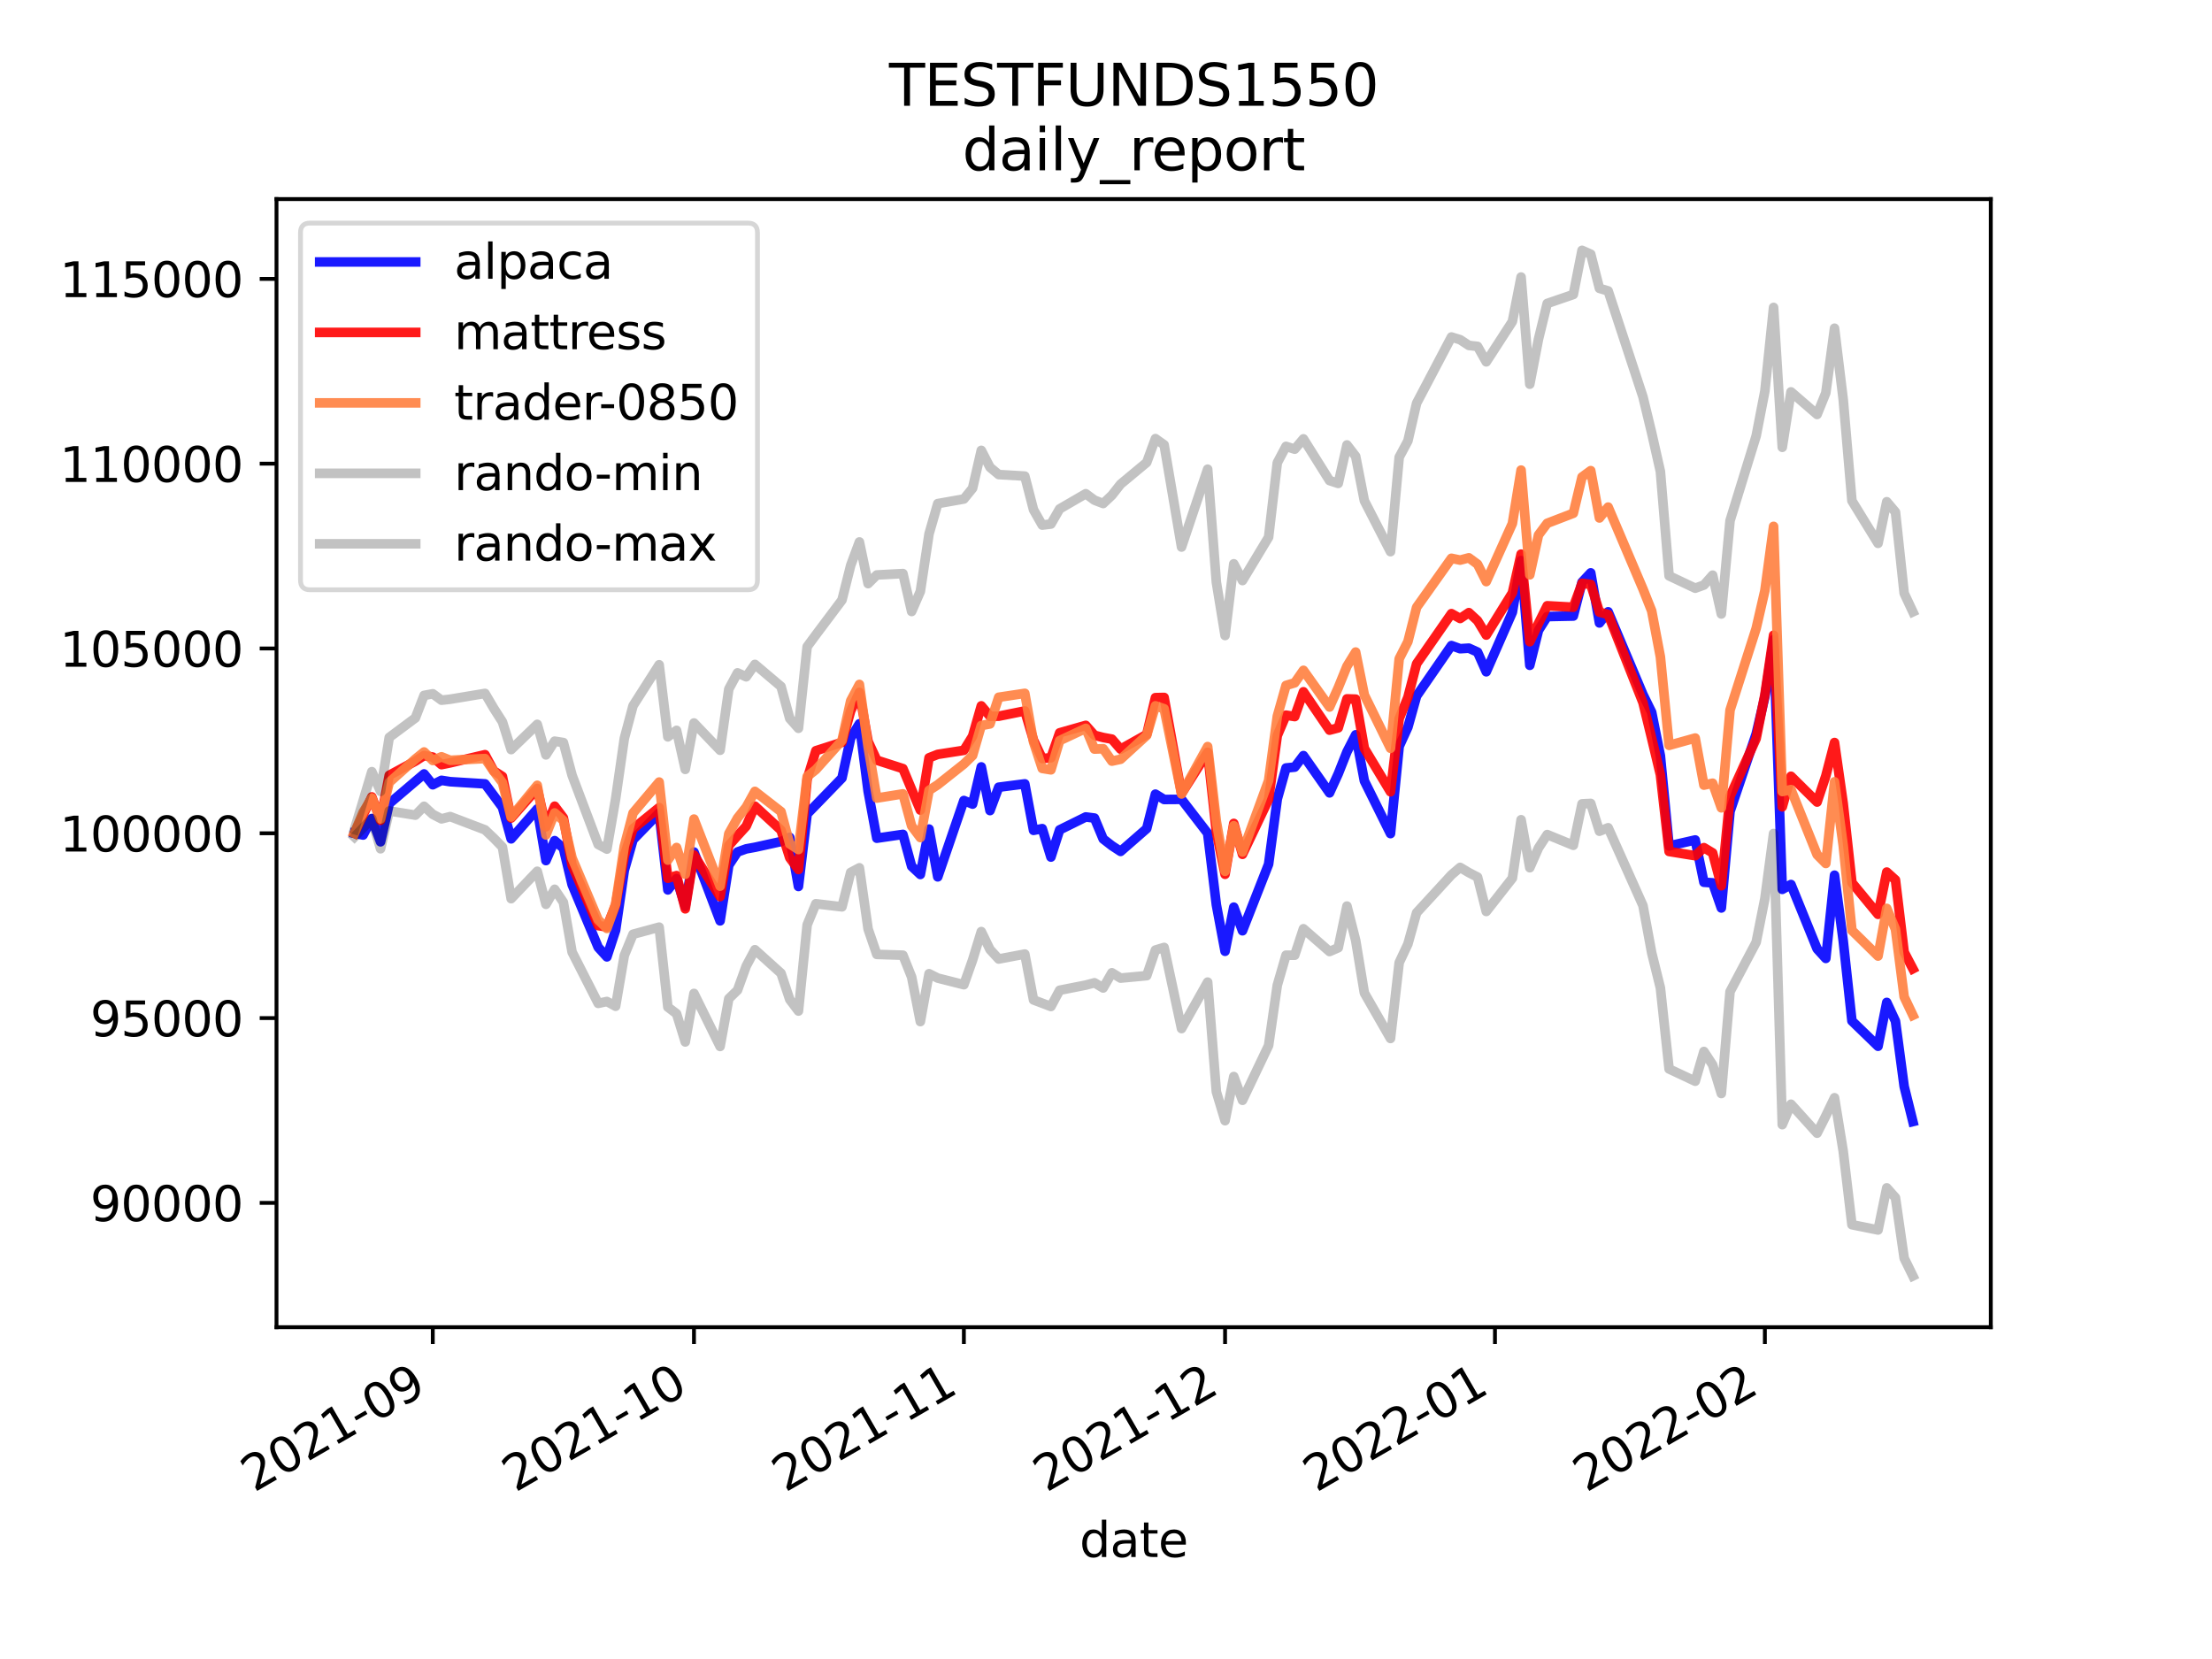 <?xml version="1.0" encoding="utf-8" standalone="no"?>
<!DOCTYPE svg PUBLIC "-//W3C//DTD SVG 1.1//EN"
  "http://www.w3.org/Graphics/SVG/1.1/DTD/svg11.dtd">
<svg height="345.6pt" version="1.1" viewBox="0 0 460.8 345.6" width="460.8pt" xmlns="http://www.w3.org/2000/svg" xmlns:xlink="http://www.w3.org/1999/xlink">
 <defs>
  <style type="text/css">*{stroke-linecap:butt;stroke-linejoin:round;}</style>
 </defs>
 <g id="figure_1">
  <g id="patch_1">
   <path d="M 0 345.6 
L 460.8 345.6 
L 460.8 0 
L 0 0 
z
" style="fill:#ffffff;"/>
  </g>
  <g id="axes_1">
   <g id="patch_2">
    <path d="M 57.6 276.48 
L 414.72 276.48 
L 414.72 41.472 
L 57.6 41.472 
z
" style="fill:#ffffff;"/>
   </g>
   <g id="matplotlib.axis_1">
    <g id="xtick_1">
     <g id="line2d_1">
      <defs>
       <path d="M 0 0 
L 0 3.5 
" id="mbbeee3e292" style="stroke:#000000;stroke-width:0.8;"/>
      </defs>
      <g>
       <use style="stroke:#000000;stroke-width:0.8;" x="90.156" xlink:href="#mbbeee3e292" y="276.48"/>
      </g>
     </g>
     <g id="text_1">
      <!-- 2021-09 -->
      <g transform="translate(52.931 310.952)rotate(-30)scale(0.1 -0.1)">
       <defs>
        <path d="M 1228 531 
L 3431 531 
L 3431 0 
L 469 0 
L 469 531 
Q 828 903 1448 1529 
Q 2069 2156 2228 2338 
Q 2531 2678 2651 2914 
Q 2772 3150 2772 3378 
Q 2772 3750 2511 3984 
Q 2250 4219 1831 4219 
Q 1534 4219 1204 4116 
Q 875 4013 500 3803 
L 500 4441 
Q 881 4594 1212 4672 
Q 1544 4750 1819 4750 
Q 2544 4750 2975 4387 
Q 3406 4025 3406 3419 
Q 3406 3131 3298 2873 
Q 3191 2616 2906 2266 
Q 2828 2175 2409 1742 
Q 1991 1309 1228 531 
z
" id="DejaVuSans-32" transform="scale(0.016)"/>
        <path d="M 2034 4250 
Q 1547 4250 1301 3770 
Q 1056 3291 1056 2328 
Q 1056 1369 1301 889 
Q 1547 409 2034 409 
Q 2525 409 2770 889 
Q 3016 1369 3016 2328 
Q 3016 3291 2770 3770 
Q 2525 4250 2034 4250 
z
M 2034 4750 
Q 2819 4750 3233 4129 
Q 3647 3509 3647 2328 
Q 3647 1150 3233 529 
Q 2819 -91 2034 -91 
Q 1250 -91 836 529 
Q 422 1150 422 2328 
Q 422 3509 836 4129 
Q 1250 4750 2034 4750 
z
" id="DejaVuSans-30" transform="scale(0.016)"/>
        <path d="M 794 531 
L 1825 531 
L 1825 4091 
L 703 3866 
L 703 4441 
L 1819 4666 
L 2450 4666 
L 2450 531 
L 3481 531 
L 3481 0 
L 794 0 
L 794 531 
z
" id="DejaVuSans-31" transform="scale(0.016)"/>
        <path d="M 313 2009 
L 1997 2009 
L 1997 1497 
L 313 1497 
L 313 2009 
z
" id="DejaVuSans-2d" transform="scale(0.016)"/>
        <path d="M 703 97 
L 703 672 
Q 941 559 1184 500 
Q 1428 441 1663 441 
Q 2288 441 2617 861 
Q 2947 1281 2994 2138 
Q 2813 1869 2534 1725 
Q 2256 1581 1919 1581 
Q 1219 1581 811 2004 
Q 403 2428 403 3163 
Q 403 3881 828 4315 
Q 1253 4750 1959 4750 
Q 2769 4750 3195 4129 
Q 3622 3509 3622 2328 
Q 3622 1225 3098 567 
Q 2575 -91 1691 -91 
Q 1453 -91 1209 -44 
Q 966 3 703 97 
z
M 1959 2075 
Q 2384 2075 2632 2365 
Q 2881 2656 2881 3163 
Q 2881 3666 2632 3958 
Q 2384 4250 1959 4250 
Q 1534 4250 1286 3958 
Q 1038 3666 1038 3163 
Q 1038 2656 1286 2365 
Q 1534 2075 1959 2075 
z
" id="DejaVuSans-39" transform="scale(0.016)"/>
       </defs>
       <use xlink:href="#DejaVuSans-32"/>
       <use x="63.623" xlink:href="#DejaVuSans-30"/>
       <use x="127.246" xlink:href="#DejaVuSans-32"/>
       <use x="190.869" xlink:href="#DejaVuSans-31"/>
       <use x="254.492" xlink:href="#DejaVuSans-2d"/>
       <use x="290.576" xlink:href="#DejaVuSans-30"/>
       <use x="354.199" xlink:href="#DejaVuSans-39"/>
      </g>
     </g>
    </g>
    <g id="xtick_2">
     <g id="line2d_2">
      <g>
       <use style="stroke:#000000;stroke-width:0.8;" x="144.568" xlink:href="#mbbeee3e292" y="276.48"/>
      </g>
     </g>
     <g id="text_2">
      <!-- 2021-10 -->
      <g transform="translate(107.343 310.952)rotate(-30)scale(0.1 -0.1)">
       <use xlink:href="#DejaVuSans-32"/>
       <use x="63.623" xlink:href="#DejaVuSans-30"/>
       <use x="127.246" xlink:href="#DejaVuSans-32"/>
       <use x="190.869" xlink:href="#DejaVuSans-31"/>
       <use x="254.492" xlink:href="#DejaVuSans-2d"/>
       <use x="290.576" xlink:href="#DejaVuSans-31"/>
       <use x="354.199" xlink:href="#DejaVuSans-30"/>
      </g>
     </g>
    </g>
    <g id="xtick_3">
     <g id="line2d_3">
      <g>
       <use style="stroke:#000000;stroke-width:0.8;" x="200.793" xlink:href="#mbbeee3e292" y="276.48"/>
      </g>
     </g>
     <g id="text_3">
      <!-- 2021-11 -->
      <g transform="translate(163.568 310.952)rotate(-30)scale(0.1 -0.1)">
       <use xlink:href="#DejaVuSans-32"/>
       <use x="63.623" xlink:href="#DejaVuSans-30"/>
       <use x="127.246" xlink:href="#DejaVuSans-32"/>
       <use x="190.869" xlink:href="#DejaVuSans-31"/>
       <use x="254.492" xlink:href="#DejaVuSans-2d"/>
       <use x="290.576" xlink:href="#DejaVuSans-31"/>
       <use x="354.199" xlink:href="#DejaVuSans-31"/>
      </g>
     </g>
    </g>
    <g id="xtick_4">
     <g id="line2d_4">
      <g>
       <use style="stroke:#000000;stroke-width:0.8;" x="255.204" xlink:href="#mbbeee3e292" y="276.48"/>
      </g>
     </g>
     <g id="text_4">
      <!-- 2021-12 -->
      <g transform="translate(217.979 310.952)rotate(-30)scale(0.1 -0.1)">
       <use xlink:href="#DejaVuSans-32"/>
       <use x="63.623" xlink:href="#DejaVuSans-30"/>
       <use x="127.246" xlink:href="#DejaVuSans-32"/>
       <use x="190.869" xlink:href="#DejaVuSans-31"/>
       <use x="254.492" xlink:href="#DejaVuSans-2d"/>
       <use x="290.576" xlink:href="#DejaVuSans-31"/>
       <use x="354.199" xlink:href="#DejaVuSans-32"/>
      </g>
     </g>
    </g>
    <g id="xtick_5">
     <g id="line2d_5">
      <g>
       <use style="stroke:#000000;stroke-width:0.8;" x="311.429" xlink:href="#mbbeee3e292" y="276.48"/>
      </g>
     </g>
     <g id="text_5">
      <!-- 2022-01 -->
      <g transform="translate(274.204 310.952)rotate(-30)scale(0.1 -0.1)">
       <use xlink:href="#DejaVuSans-32"/>
       <use x="63.623" xlink:href="#DejaVuSans-30"/>
       <use x="127.246" xlink:href="#DejaVuSans-32"/>
       <use x="190.869" xlink:href="#DejaVuSans-32"/>
       <use x="254.492" xlink:href="#DejaVuSans-2d"/>
       <use x="290.576" xlink:href="#DejaVuSans-30"/>
       <use x="354.199" xlink:href="#DejaVuSans-31"/>
      </g>
     </g>
    </g>
    <g id="xtick_6">
     <g id="line2d_6">
      <g>
       <use style="stroke:#000000;stroke-width:0.8;" x="367.654" xlink:href="#mbbeee3e292" y="276.48"/>
      </g>
     </g>
     <g id="text_6">
      <!-- 2022-02 -->
      <g transform="translate(330.429 310.952)rotate(-30)scale(0.1 -0.1)">
       <use xlink:href="#DejaVuSans-32"/>
       <use x="63.623" xlink:href="#DejaVuSans-30"/>
       <use x="127.246" xlink:href="#DejaVuSans-32"/>
       <use x="190.869" xlink:href="#DejaVuSans-32"/>
       <use x="254.492" xlink:href="#DejaVuSans-2d"/>
       <use x="290.576" xlink:href="#DejaVuSans-30"/>
       <use x="354.199" xlink:href="#DejaVuSans-32"/>
      </g>
     </g>
    </g>
    <g id="text_7">
     <!-- date -->
     <g transform="translate(224.885 324.351)scale(0.1 -0.1)">
      <defs>
       <path d="M 2906 2969 
L 2906 4863 
L 3481 4863 
L 3481 0 
L 2906 0 
L 2906 525 
Q 2725 213 2448 61 
Q 2172 -91 1784 -91 
Q 1150 -91 751 415 
Q 353 922 353 1747 
Q 353 2572 751 3078 
Q 1150 3584 1784 3584 
Q 2172 3584 2448 3432 
Q 2725 3281 2906 2969 
z
M 947 1747 
Q 947 1113 1208 752 
Q 1469 391 1925 391 
Q 2381 391 2643 752 
Q 2906 1113 2906 1747 
Q 2906 2381 2643 2742 
Q 2381 3103 1925 3103 
Q 1469 3103 1208 2742 
Q 947 2381 947 1747 
z
" id="DejaVuSans-64" transform="scale(0.016)"/>
       <path d="M 2194 1759 
Q 1497 1759 1228 1600 
Q 959 1441 959 1056 
Q 959 750 1161 570 
Q 1363 391 1709 391 
Q 2188 391 2477 730 
Q 2766 1069 2766 1631 
L 2766 1759 
L 2194 1759 
z
M 3341 1997 
L 3341 0 
L 2766 0 
L 2766 531 
Q 2569 213 2275 61 
Q 1981 -91 1556 -91 
Q 1019 -91 701 211 
Q 384 513 384 1019 
Q 384 1609 779 1909 
Q 1175 2209 1959 2209 
L 2766 2209 
L 2766 2266 
Q 2766 2663 2505 2880 
Q 2244 3097 1772 3097 
Q 1472 3097 1187 3025 
Q 903 2953 641 2809 
L 641 3341 
Q 956 3463 1253 3523 
Q 1550 3584 1831 3584 
Q 2591 3584 2966 3190 
Q 3341 2797 3341 1997 
z
" id="DejaVuSans-61" transform="scale(0.016)"/>
       <path d="M 1172 4494 
L 1172 3500 
L 2356 3500 
L 2356 3053 
L 1172 3053 
L 1172 1153 
Q 1172 725 1289 603 
Q 1406 481 1766 481 
L 2356 481 
L 2356 0 
L 1766 0 
Q 1100 0 847 248 
Q 594 497 594 1153 
L 594 3053 
L 172 3053 
L 172 3500 
L 594 3500 
L 594 4494 
L 1172 4494 
z
" id="DejaVuSans-74" transform="scale(0.016)"/>
       <path d="M 3597 1894 
L 3597 1613 
L 953 1613 
Q 991 1019 1311 708 
Q 1631 397 2203 397 
Q 2534 397 2845 478 
Q 3156 559 3463 722 
L 3463 178 
Q 3153 47 2828 -22 
Q 2503 -91 2169 -91 
Q 1331 -91 842 396 
Q 353 884 353 1716 
Q 353 2575 817 3079 
Q 1281 3584 2069 3584 
Q 2775 3584 3186 3129 
Q 3597 2675 3597 1894 
z
M 3022 2063 
Q 3016 2534 2758 2815 
Q 2500 3097 2075 3097 
Q 1594 3097 1305 2825 
Q 1016 2553 972 2059 
L 3022 2063 
z
" id="DejaVuSans-65" transform="scale(0.016)"/>
      </defs>
      <use xlink:href="#DejaVuSans-64"/>
      <use x="63.477" xlink:href="#DejaVuSans-61"/>
      <use x="124.756" xlink:href="#DejaVuSans-74"/>
      <use x="163.965" xlink:href="#DejaVuSans-65"/>
     </g>
    </g>
   </g>
   <g id="matplotlib.axis_2">
    <g id="ytick_1">
     <g id="line2d_7">
      <defs>
       <path d="M 0 0 
L -3.5 0 
" id="m43b3a30c46" style="stroke:#000000;stroke-width:0.8;"/>
      </defs>
      <g>
       <use style="stroke:#000000;stroke-width:0.8;" x="57.6" xlink:href="#m43b3a30c46" y="250.579"/>
      </g>
     </g>
     <g id="text_8">
      <!-- 90000 -->
      <g transform="translate(18.788 254.378)scale(0.1 -0.1)">
       <use xlink:href="#DejaVuSans-39"/>
       <use x="63.623" xlink:href="#DejaVuSans-30"/>
       <use x="127.246" xlink:href="#DejaVuSans-30"/>
       <use x="190.869" xlink:href="#DejaVuSans-30"/>
       <use x="254.492" xlink:href="#DejaVuSans-30"/>
      </g>
     </g>
    </g>
    <g id="ytick_2">
     <g id="line2d_8">
      <g>
       <use style="stroke:#000000;stroke-width:0.8;" x="57.6" xlink:href="#m43b3a30c46" y="212.083"/>
      </g>
     </g>
     <g id="text_9">
      <!-- 95000 -->
      <g transform="translate(18.788 215.882)scale(0.1 -0.1)">
       <defs>
        <path d="M 691 4666 
L 3169 4666 
L 3169 4134 
L 1269 4134 
L 1269 2991 
Q 1406 3038 1543 3061 
Q 1681 3084 1819 3084 
Q 2600 3084 3056 2656 
Q 3513 2228 3513 1497 
Q 3513 744 3044 326 
Q 2575 -91 1722 -91 
Q 1428 -91 1123 -41 
Q 819 9 494 109 
L 494 744 
Q 775 591 1075 516 
Q 1375 441 1709 441 
Q 2250 441 2565 725 
Q 2881 1009 2881 1497 
Q 2881 1984 2565 2268 
Q 2250 2553 1709 2553 
Q 1456 2553 1204 2497 
Q 953 2441 691 2322 
L 691 4666 
z
" id="DejaVuSans-35" transform="scale(0.016)"/>
       </defs>
       <use xlink:href="#DejaVuSans-39"/>
       <use x="63.623" xlink:href="#DejaVuSans-35"/>
       <use x="127.246" xlink:href="#DejaVuSans-30"/>
       <use x="190.869" xlink:href="#DejaVuSans-30"/>
       <use x="254.492" xlink:href="#DejaVuSans-30"/>
      </g>
     </g>
    </g>
    <g id="ytick_3">
     <g id="line2d_9">
      <g>
       <use style="stroke:#000000;stroke-width:0.8;" x="57.6" xlink:href="#m43b3a30c46" y="173.587"/>
      </g>
     </g>
     <g id="text_10">
      <!-- 100000 -->
      <g transform="translate(12.425 177.386)scale(0.1 -0.1)">
       <use xlink:href="#DejaVuSans-31"/>
       <use x="63.623" xlink:href="#DejaVuSans-30"/>
       <use x="127.246" xlink:href="#DejaVuSans-30"/>
       <use x="190.869" xlink:href="#DejaVuSans-30"/>
       <use x="254.492" xlink:href="#DejaVuSans-30"/>
       <use x="318.115" xlink:href="#DejaVuSans-30"/>
      </g>
     </g>
    </g>
    <g id="ytick_4">
     <g id="line2d_10">
      <g>
       <use style="stroke:#000000;stroke-width:0.8;" x="57.6" xlink:href="#m43b3a30c46" y="135.091"/>
      </g>
     </g>
     <g id="text_11">
      <!-- 105000 -->
      <g transform="translate(12.425 138.89)scale(0.1 -0.1)">
       <use xlink:href="#DejaVuSans-31"/>
       <use x="63.623" xlink:href="#DejaVuSans-30"/>
       <use x="127.246" xlink:href="#DejaVuSans-35"/>
       <use x="190.869" xlink:href="#DejaVuSans-30"/>
       <use x="254.492" xlink:href="#DejaVuSans-30"/>
       <use x="318.115" xlink:href="#DejaVuSans-30"/>
      </g>
     </g>
    </g>
    <g id="ytick_5">
     <g id="line2d_11">
      <g>
       <use style="stroke:#000000;stroke-width:0.8;" x="57.6" xlink:href="#m43b3a30c46" y="96.594"/>
      </g>
     </g>
     <g id="text_12">
      <!-- 110000 -->
      <g transform="translate(12.425 100.394)scale(0.1 -0.1)">
       <use xlink:href="#DejaVuSans-31"/>
       <use x="63.623" xlink:href="#DejaVuSans-31"/>
       <use x="127.246" xlink:href="#DejaVuSans-30"/>
       <use x="190.869" xlink:href="#DejaVuSans-30"/>
       <use x="254.492" xlink:href="#DejaVuSans-30"/>
       <use x="318.115" xlink:href="#DejaVuSans-30"/>
      </g>
     </g>
    </g>
    <g id="ytick_6">
     <g id="line2d_12">
      <g>
       <use style="stroke:#000000;stroke-width:0.8;" x="57.6" xlink:href="#m43b3a30c46" y="58.098"/>
      </g>
     </g>
     <g id="text_13">
      <!-- 115000 -->
      <g transform="translate(12.425 61.898)scale(0.1 -0.1)">
       <use xlink:href="#DejaVuSans-31"/>
       <use x="63.623" xlink:href="#DejaVuSans-31"/>
       <use x="127.246" xlink:href="#DejaVuSans-35"/>
       <use x="190.869" xlink:href="#DejaVuSans-30"/>
       <use x="254.492" xlink:href="#DejaVuSans-30"/>
       <use x="318.115" xlink:href="#DejaVuSans-30"/>
      </g>
     </g>
    </g>
   </g>
   <g id="line2d_13">
    <path clip-path="url(#p6384b2c956)" d="M 73.833 173.587 
L 75.646 173.954 
L 77.46 170.518 
L 79.274 175.363 
L 81.088 167.397 
L 86.529 162.762 
L 88.342 161.224 
L 90.156 163.481 
L 91.97 162.558 
L 93.784 162.842 
L 101.038 163.292 
L 102.852 165.729 
L 104.666 168.176 
L 106.48 174.747 
L 111.921 168.522 
L 113.734 179.272 
L 115.548 175.121 
L 117.362 176.702 
L 119.176 184.274 
L 124.617 197.337 
L 126.43 199.332 
L 128.244 193.781 
L 130.058 181.299 
L 131.872 174.93 
L 137.313 169.341 
L 139.126 185.384 
L 140.94 183.04 
L 142.754 188.818 
L 144.568 177.491 
L 150.009 191.83 
L 151.822 180.227 
L 153.636 177.484 
L 155.45 176.834 
L 157.264 176.506 
L 162.705 175.31 
L 164.518 174.445 
L 166.332 184.665 
L 168.146 169.553 
L 169.959 167.693 
L 175.401 162.08 
L 177.214 153.734 
L 179.028 150.772 
L 180.842 164.804 
L 182.655 174.612 
L 188.097 173.817 
L 189.91 180.465 
L 191.724 182.167 
L 193.538 172.712 
L 195.351 182.663 
L 200.793 166.764 
L 202.606 167.509 
L 204.42 159.761 
L 206.234 168.856 
L 208.047 163.992 
L 213.489 163.289 
L 215.302 172.977 
L 217.116 172.619 
L 218.93 178.541 
L 220.743 172.876 
L 226.185 170.187 
L 227.998 170.418 
L 229.812 174.766 
L 231.626 176.175 
L 233.439 177.363 
L 238.881 172.615 
L 240.694 165.435 
L 242.508 166.546 
L 246.135 166.52 
L 251.577 173.581 
L 253.39 188.486 
L 255.204 198.171 
L 257.018 188.977 
L 258.831 193.895 
L 264.273 180.028 
L 266.086 166.449 
L 267.9 159.983 
L 269.714 159.805 
L 271.527 157.405 
L 276.969 165.169 
L 278.782 161.197 
L 280.596 156.612 
L 282.41 153.073 
L 284.223 162.678 
L 289.665 173.653 
L 291.478 155.47 
L 293.292 151.483 
L 295.106 144.989 
L 302.361 134.484 
L 304.174 135.137 
L 305.988 135.021 
L 307.802 135.845 
L 309.615 139.946 
L 315.056 127.532 
L 316.87 116.785 
L 318.684 138.596 
L 320.498 131.307 
L 322.311 128.445 
L 327.752 128.333 
L 329.566 121.274 
L 331.38 119.337 
L 333.194 129.773 
L 335.007 127.448 
L 342.262 144.682 
L 344.076 148.379 
L 345.89 157.46 
L 347.703 176.219 
L 353.144 174.979 
L 354.958 183.79 
L 356.772 183.909 
L 358.586 189.144 
L 360.399 169.031 
L 365.84 152.895 
L 367.654 145.152 
L 369.468 133.257 
L 371.282 185.268 
L 373.095 184.26 
L 378.536 197.659 
L 380.35 199.654 
L 382.164 182.321 
L 383.978 196.004 
L 385.791 212.681 
L 391.232 217.953 
L 393.046 208.82 
L 394.86 212.722 
L 396.674 226.332 
L 398.487 233.642 
" style="fill:none;stroke:#0000ff;stroke-linecap:square;stroke-opacity:0.9;stroke-width:2;"/>
   </g>
   <g id="line2d_14">
    <path clip-path="url(#p6384b2c956)" d="M 73.833 173.587 
L 75.646 169.773 
L 77.46 166.013 
L 79.274 170.89 
L 81.088 161.505 
L 86.529 158.556 
L 88.342 157.398 
L 90.156 157.719 
L 91.97 159.291 
L 93.784 158.916 
L 101.038 157.211 
L 102.852 160.585 
L 104.666 161.752 
L 106.48 170.414 
L 111.921 164.258 
L 113.734 172.25 
L 115.548 167.944 
L 117.362 170.364 
L 119.176 180.248 
L 124.617 192.829 
L 126.43 193.093 
L 128.244 188.543 
L 130.058 178.26 
L 131.872 172.643 
L 137.313 168.234 
L 139.126 182.95 
L 140.94 182.406 
L 142.754 189.325 
L 144.568 178.124 
L 150.009 186.78 
L 151.822 176.142 
L 153.636 174.092 
L 155.45 172.109 
L 157.264 167.936 
L 162.705 172.952 
L 164.518 178.692 
L 166.332 181.134 
L 168.146 162.309 
L 169.959 156.393 
L 175.401 154.645 
L 177.214 148.1 
L 179.028 144.237 
L 180.842 154.455 
L 182.655 158.365 
L 188.097 160.116 
L 189.91 164.474 
L 191.724 168.76 
L 193.538 157.863 
L 195.351 157.149 
L 200.793 156.302 
L 202.606 153.374 
L 204.42 147.043 
L 206.234 149.218 
L 208.047 149.198 
L 213.489 148.102 
L 215.302 154.202 
L 217.116 158.017 
L 218.93 157.856 
L 220.743 152.659 
L 226.185 151.109 
L 227.998 153.17 
L 229.812 153.636 
L 231.626 153.973 
L 233.439 156.063 
L 238.881 153.01 
L 240.694 145.334 
L 242.508 145.292 
L 246.135 165.314 
L 251.577 156.722 
L 253.39 173.283 
L 255.204 182.132 
L 257.018 171.532 
L 258.831 177.97 
L 264.273 166.529 
L 266.086 153.239 
L 267.9 148.98 
L 269.714 149.277 
L 271.527 144.111 
L 276.969 152.105 
L 278.782 151.627 
L 280.596 145.587 
L 282.41 145.642 
L 284.223 155.905 
L 289.665 164.945 
L 291.478 149.708 
L 293.292 145.265 
L 295.106 138.273 
L 302.361 127.831 
L 304.174 128.842 
L 305.988 127.624 
L 307.802 129.299 
L 309.615 132.298 
L 315.056 123.518 
L 316.87 115.439 
L 318.684 133.677 
L 320.498 129.86 
L 322.311 126.194 
L 327.752 126.493 
L 329.566 121.521 
L 331.38 121.744 
L 333.194 127.521 
L 335.007 128.007 
L 342.262 146.374 
L 344.076 153.812 
L 345.89 161.396 
L 347.703 177.38 
L 353.144 178.258 
L 354.958 176.581 
L 356.772 177.674 
L 358.586 184.519 
L 360.399 165.894 
L 365.84 153.864 
L 367.654 144.719 
L 369.468 132.326 
L 371.282 168.082 
L 373.095 161.71 
L 378.536 167.083 
L 380.35 161.645 
L 382.164 154.681 
L 383.978 167.396 
L 385.791 183.876 
L 391.232 190.472 
L 393.046 181.668 
L 394.86 183.305 
L 396.674 198.353 
L 398.487 201.807 
" style="fill:none;stroke:#ff0000;stroke-linecap:square;stroke-opacity:0.9;stroke-width:2;"/>
   </g>
   <g id="line2d_15">
    <path clip-path="url(#p6384b2c956)" d="M 73.833 173.587 
L 75.646 169.213 
L 77.46 166.25 
L 79.274 170.595 
L 81.088 162.981 
L 86.529 158.117 
L 88.342 156.651 
L 90.156 158.424 
L 91.97 157.655 
L 93.784 158.384 
L 101.038 158.026 
L 102.852 160.65 
L 104.666 163.03 
L 106.48 170.205 
L 111.921 163.592 
L 113.734 173.924 
L 115.548 169.354 
L 117.362 170.938 
L 119.176 178.75 
L 124.617 191.616 
L 126.43 193.413 
L 128.244 188.321 
L 130.058 176.27 
L 131.872 169.374 
L 137.313 162.919 
L 139.126 179.175 
L 140.94 176.551 
L 142.754 182.128 
L 144.568 170.63 
L 150.009 184.601 
L 151.822 173.672 
L 153.636 170.42 
L 155.45 168.133 
L 157.264 164.86 
L 162.705 169.087 
L 164.518 175.807 
L 166.332 176.975 
L 168.146 161.771 
L 169.959 160.324 
L 175.401 154.25 
L 177.214 145.995 
L 179.028 142.581 
L 180.842 155.592 
L 182.655 166.253 
L 188.097 165.376 
L 189.91 172.068 
L 191.724 174.474 
L 193.538 164.652 
L 195.351 163.475 
L 200.793 159.163 
L 202.606 157.394 
L 204.42 151.139 
L 206.234 150.804 
L 208.047 145.254 
L 213.489 144.436 
L 215.302 154.574 
L 217.116 160.078 
L 218.93 160.37 
L 220.743 154.285 
L 226.185 151.731 
L 227.998 156.045 
L 229.812 155.975 
L 231.626 158.555 
L 233.439 158.165 
L 238.881 153.188 
L 240.694 147.035 
L 242.508 147.649 
L 246.135 165.397 
L 251.577 155.525 
L 253.39 171.086 
L 255.204 181.515 
L 257.018 172.013 
L 258.831 177.486 
L 264.273 162.616 
L 266.086 149.208 
L 267.9 142.788 
L 269.714 142.244 
L 271.527 139.643 
L 276.969 147.286 
L 278.782 143.254 
L 280.596 138.785 
L 282.41 135.836 
L 284.223 144.783 
L 289.665 155.88 
L 291.478 137.227 
L 293.292 133.668 
L 295.106 126.515 
L 302.361 116.304 
L 304.174 116.682 
L 305.988 116.204 
L 307.802 117.54 
L 309.615 121.158 
L 315.056 109.058 
L 316.87 97.93 
L 318.684 119.747 
L 320.498 111.441 
L 322.311 109.015 
L 327.752 106.92 
L 329.566 99.37 
L 331.38 98.043 
L 333.194 107.901 
L 335.007 105.635 
L 342.262 122.702 
L 344.076 127.263 
L 345.89 136.85 
L 347.703 155.267 
L 353.144 153.747 
L 354.958 163.555 
L 356.772 163.157 
L 358.586 168.284 
L 360.399 147.932 
L 365.84 130.917 
L 367.654 123.049 
L 369.468 109.653 
L 371.282 164.892 
L 373.095 164.493 
L 378.536 178.042 
L 380.35 179.875 
L 382.164 162.865 
L 383.978 176.156 
L 385.791 193.816 
L 391.232 199.16 
L 393.046 189.237 
L 394.86 193.588 
L 396.674 207.681 
L 398.487 211.492 
" style="fill:none;stroke:#ff8040;stroke-linecap:square;stroke-opacity:0.9;stroke-width:2;"/>
   </g>
   <g id="line2d_16">
    <path clip-path="url(#p6384b2c956)" d="M 73.833 174.357 
L 75.646 172.439 
L 77.46 170.532 
L 79.274 176.817 
L 81.088 168.934 
L 86.529 169.808 
L 88.342 167.964 
L 90.156 169.646 
L 91.97 170.584 
L 93.784 170.111 
L 101.038 172.871 
L 102.852 174.598 
L 104.666 176.46 
L 106.48 187.211 
L 111.921 181.501 
L 113.734 188.382 
L 115.548 185.26 
L 117.362 187.965 
L 119.176 198.335 
L 124.617 209.02 
L 126.43 208.629 
L 128.244 209.619 
L 130.058 199.035 
L 131.872 194.622 
L 137.313 193.142 
L 139.126 209.792 
L 140.94 211.174 
L 142.754 217.055 
L 144.568 206.949 
L 150.009 217.997 
L 151.822 208.036 
L 153.636 206.273 
L 155.45 201.254 
L 157.264 197.844 
L 162.705 202.749 
L 164.518 208.215 
L 166.332 210.615 
L 168.146 192.663 
L 169.959 188.269 
L 175.401 188.909 
L 177.214 181.744 
L 179.028 180.781 
L 180.842 193.528 
L 182.655 198.818 
L 188.097 198.984 
L 189.91 203.529 
L 191.724 212.816 
L 193.538 202.843 
L 195.351 203.753 
L 200.793 205.131 
L 202.606 200 
L 204.42 194.067 
L 206.234 197.802 
L 208.047 199.779 
L 213.489 198.747 
L 215.302 208.302 
L 217.116 208.985 
L 218.93 209.673 
L 220.743 206.289 
L 226.185 205.214 
L 227.998 204.733 
L 229.812 205.814 
L 231.626 202.647 
L 233.439 203.756 
L 238.881 203.248 
L 240.694 197.916 
L 242.508 197.369 
L 246.135 214.272 
L 251.577 204.592 
L 253.39 227.427 
L 255.204 233.461 
L 257.018 224.263 
L 258.831 229.212 
L 264.273 217.798 
L 266.086 205.235 
L 267.9 198.981 
L 269.714 198.988 
L 271.527 193.475 
L 276.969 198.222 
L 278.782 197.432 
L 280.596 188.751 
L 282.41 195.89 
L 284.223 206.85 
L 289.665 216.335 
L 291.478 200.525 
L 293.292 196.663 
L 295.106 190.145 
L 302.361 182.252 
L 304.174 180.696 
L 305.988 181.778 
L 307.802 182.716 
L 309.615 189.877 
L 315.056 182.939 
L 316.87 170.769 
L 318.684 180.76 
L 320.498 176.641 
L 322.311 173.856 
L 327.752 176.09 
L 329.566 167.46 
L 331.38 167.369 
L 333.194 173.157 
L 335.007 172.438 
L 342.262 188.656 
L 344.076 198.481 
L 345.89 205.807 
L 347.703 222.683 
L 353.144 225.237 
L 354.958 219.044 
L 356.772 221.816 
L 358.586 227.797 
L 360.399 206.579 
L 365.84 196.292 
L 367.654 187.191 
L 369.468 173.637 
L 371.282 234.284 
L 373.095 230.031 
L 378.536 236.062 
L 380.35 232.456 
L 382.164 228.682 
L 383.978 239.827 
L 385.791 255.128 
L 391.232 256.227 
L 393.046 247.453 
L 394.86 249.498 
L 396.674 262.106 
L 398.487 265.798 
" style="fill:none;stroke:#0d0d0d;stroke-linecap:square;stroke-opacity:0.25;stroke-width:2;"/>
   </g>
   <g id="line2d_17">
    <path clip-path="url(#p6384b2c956)" d="M 73.833 172.817 
L 75.646 166.819 
L 77.46 160.753 
L 79.274 164.855 
L 81.088 153.617 
L 86.529 149.562 
L 88.342 144.865 
L 90.156 144.526 
L 91.97 145.864 
L 93.784 145.658 
L 101.038 144.451 
L 102.852 147.542 
L 104.666 150.382 
L 106.48 156.154 
L 111.921 150.894 
L 113.734 157.256 
L 115.548 154.399 
L 117.362 154.689 
L 119.176 161.503 
L 124.617 175.916 
L 126.43 176.881 
L 128.244 166.42 
L 130.058 153.824 
L 131.872 147.023 
L 137.313 138.484 
L 139.126 153.495 
L 140.94 152.151 
L 142.754 160.277 
L 144.568 150.609 
L 150.009 156.295 
L 151.822 143.543 
L 153.636 140.17 
L 155.45 140.987 
L 157.264 138.406 
L 162.705 143.009 
L 164.518 149.675 
L 166.332 151.717 
L 168.146 134.712 
L 169.959 132.252 
L 175.401 125.001 
L 177.214 117.786 
L 179.028 112.897 
L 180.842 121.575 
L 182.655 119.776 
L 188.097 119.487 
L 189.91 127.383 
L 191.724 123.201 
L 193.538 111.215 
L 195.351 104.911 
L 200.793 103.948 
L 202.606 101.715 
L 204.42 93.821 
L 206.234 97.344 
L 208.047 98.859 
L 213.489 99.181 
L 215.302 106.193 
L 217.116 109.387 
L 218.93 109.166 
L 220.743 106.011 
L 226.185 102.852 
L 227.998 104.193 
L 229.812 104.892 
L 231.626 103.176 
L 233.439 100.864 
L 238.881 96.339 
L 240.694 91.375 
L 242.508 92.665 
L 246.135 113.957 
L 251.577 97.741 
L 253.39 121.296 
L 255.204 132.388 
L 257.018 117.455 
L 258.831 120.939 
L 264.273 111.905 
L 266.086 96.397 
L 267.9 92.984 
L 269.714 93.569 
L 271.527 91.425 
L 276.969 100.11 
L 278.782 100.706 
L 280.596 92.689 
L 282.41 95.052 
L 284.223 104.319 
L 289.665 114.919 
L 291.478 95.24 
L 293.292 91.855 
L 295.106 83.994 
L 302.361 70.206 
L 304.174 70.766 
L 305.988 71.956 
L 307.802 72.162 
L 309.615 75.38 
L 315.056 66.978 
L 316.87 57.716 
L 318.684 80.035 
L 320.498 70.638 
L 322.311 63.219 
L 327.752 61.35 
L 329.566 52.154 
L 331.38 52.954 
L 333.194 60.068 
L 335.007 60.604 
L 342.262 82.676 
L 344.076 90.179 
L 345.89 98.228 
L 347.703 119.959 
L 353.144 122.53 
L 354.958 121.873 
L 356.772 119.816 
L 358.586 127.902 
L 360.399 108.472 
L 365.84 90.823 
L 367.654 81.478 
L 369.468 64.04 
L 371.282 93.182 
L 373.095 81.636 
L 378.536 86.338 
L 380.35 81.855 
L 382.164 68.376 
L 383.978 83.231 
L 385.791 104.326 
L 391.232 113.188 
L 393.046 104.52 
L 394.86 106.676 
L 396.674 123.596 
L 398.487 127.459 
" style="fill:none;stroke:#0d0d0d;stroke-linecap:square;stroke-opacity:0.25;stroke-width:2;"/>
   </g>
   <g id="patch_3">
    <path d="M 57.6 276.48 
L 57.6 41.472 
" style="fill:none;stroke:#000000;stroke-linecap:square;stroke-linejoin:miter;stroke-width:0.8;"/>
   </g>
   <g id="patch_4">
    <path d="M 414.72 276.48 
L 414.72 41.472 
" style="fill:none;stroke:#000000;stroke-linecap:square;stroke-linejoin:miter;stroke-width:0.8;"/>
   </g>
   <g id="patch_5">
    <path d="M 57.6 276.48 
L 414.72 276.48 
" style="fill:none;stroke:#000000;stroke-linecap:square;stroke-linejoin:miter;stroke-width:0.8;"/>
   </g>
   <g id="patch_6">
    <path d="M 57.6 41.472 
L 414.72 41.472 
" style="fill:none;stroke:#000000;stroke-linecap:square;stroke-linejoin:miter;stroke-width:0.8;"/>
   </g>
   <g id="text_14">
    <!-- TESTFUNDS1550 -->
    <g transform="translate(185.2 22.035)scale(0.12 -0.12)">
     <defs>
      <path d="M -19 4666 
L 3928 4666 
L 3928 4134 
L 2272 4134 
L 2272 0 
L 1638 0 
L 1638 4134 
L -19 4134 
L -19 4666 
z
" id="DejaVuSans-54" transform="scale(0.016)"/>
      <path d="M 628 4666 
L 3578 4666 
L 3578 4134 
L 1259 4134 
L 1259 2753 
L 3481 2753 
L 3481 2222 
L 1259 2222 
L 1259 531 
L 3634 531 
L 3634 0 
L 628 0 
L 628 4666 
z
" id="DejaVuSans-45" transform="scale(0.016)"/>
      <path d="M 3425 4513 
L 3425 3897 
Q 3066 4069 2747 4153 
Q 2428 4238 2131 4238 
Q 1616 4238 1336 4038 
Q 1056 3838 1056 3469 
Q 1056 3159 1242 3001 
Q 1428 2844 1947 2747 
L 2328 2669 
Q 3034 2534 3370 2195 
Q 3706 1856 3706 1288 
Q 3706 609 3251 259 
Q 2797 -91 1919 -91 
Q 1588 -91 1214 -16 
Q 841 59 441 206 
L 441 856 
Q 825 641 1194 531 
Q 1563 422 1919 422 
Q 2459 422 2753 634 
Q 3047 847 3047 1241 
Q 3047 1584 2836 1778 
Q 2625 1972 2144 2069 
L 1759 2144 
Q 1053 2284 737 2584 
Q 422 2884 422 3419 
Q 422 4038 858 4394 
Q 1294 4750 2059 4750 
Q 2388 4750 2728 4690 
Q 3069 4631 3425 4513 
z
" id="DejaVuSans-53" transform="scale(0.016)"/>
      <path d="M 628 4666 
L 3309 4666 
L 3309 4134 
L 1259 4134 
L 1259 2759 
L 3109 2759 
L 3109 2228 
L 1259 2228 
L 1259 0 
L 628 0 
L 628 4666 
z
" id="DejaVuSans-46" transform="scale(0.016)"/>
      <path d="M 556 4666 
L 1191 4666 
L 1191 1831 
Q 1191 1081 1462 751 
Q 1734 422 2344 422 
Q 2950 422 3222 751 
Q 3494 1081 3494 1831 
L 3494 4666 
L 4128 4666 
L 4128 1753 
Q 4128 841 3676 375 
Q 3225 -91 2344 -91 
Q 1459 -91 1007 375 
Q 556 841 556 1753 
L 556 4666 
z
" id="DejaVuSans-55" transform="scale(0.016)"/>
      <path d="M 628 4666 
L 1478 4666 
L 3547 763 
L 3547 4666 
L 4159 4666 
L 4159 0 
L 3309 0 
L 1241 3903 
L 1241 0 
L 628 0 
L 628 4666 
z
" id="DejaVuSans-4e" transform="scale(0.016)"/>
      <path d="M 1259 4147 
L 1259 519 
L 2022 519 
Q 2988 519 3436 956 
Q 3884 1394 3884 2338 
Q 3884 3275 3436 3711 
Q 2988 4147 2022 4147 
L 1259 4147 
z
M 628 4666 
L 1925 4666 
Q 3281 4666 3915 4102 
Q 4550 3538 4550 2338 
Q 4550 1131 3912 565 
Q 3275 0 1925 0 
L 628 0 
L 628 4666 
z
" id="DejaVuSans-44" transform="scale(0.016)"/>
     </defs>
     <use xlink:href="#DejaVuSans-54"/>
     <use x="61.084" xlink:href="#DejaVuSans-45"/>
     <use x="124.268" xlink:href="#DejaVuSans-53"/>
     <use x="187.744" xlink:href="#DejaVuSans-54"/>
     <use x="248.828" xlink:href="#DejaVuSans-46"/>
     <use x="306.348" xlink:href="#DejaVuSans-55"/>
     <use x="379.541" xlink:href="#DejaVuSans-4e"/>
     <use x="454.346" xlink:href="#DejaVuSans-44"/>
     <use x="531.348" xlink:href="#DejaVuSans-53"/>
     <use x="594.824" xlink:href="#DejaVuSans-31"/>
     <use x="658.447" xlink:href="#DejaVuSans-35"/>
     <use x="722.07" xlink:href="#DejaVuSans-35"/>
     <use x="785.693" xlink:href="#DejaVuSans-30"/>
    </g>
    <!-- daily_report -->
    <g transform="translate(200.467 35.472)scale(0.12 -0.12)">
     <defs>
      <path d="M 603 3500 
L 1178 3500 
L 1178 0 
L 603 0 
L 603 3500 
z
M 603 4863 
L 1178 4863 
L 1178 4134 
L 603 4134 
L 603 4863 
z
" id="DejaVuSans-69" transform="scale(0.016)"/>
      <path d="M 603 4863 
L 1178 4863 
L 1178 0 
L 603 0 
L 603 4863 
z
" id="DejaVuSans-6c" transform="scale(0.016)"/>
      <path d="M 2059 -325 
Q 1816 -950 1584 -1140 
Q 1353 -1331 966 -1331 
L 506 -1331 
L 506 -850 
L 844 -850 
Q 1081 -850 1212 -737 
Q 1344 -625 1503 -206 
L 1606 56 
L 191 3500 
L 800 3500 
L 1894 763 
L 2988 3500 
L 3597 3500 
L 2059 -325 
z
" id="DejaVuSans-79" transform="scale(0.016)"/>
      <path d="M 3263 -1063 
L 3263 -1509 
L -63 -1509 
L -63 -1063 
L 3263 -1063 
z
" id="DejaVuSans-5f" transform="scale(0.016)"/>
      <path d="M 2631 2963 
Q 2534 3019 2420 3045 
Q 2306 3072 2169 3072 
Q 1681 3072 1420 2755 
Q 1159 2438 1159 1844 
L 1159 0 
L 581 0 
L 581 3500 
L 1159 3500 
L 1159 2956 
Q 1341 3275 1631 3429 
Q 1922 3584 2338 3584 
Q 2397 3584 2469 3576 
Q 2541 3569 2628 3553 
L 2631 2963 
z
" id="DejaVuSans-72" transform="scale(0.016)"/>
      <path d="M 1159 525 
L 1159 -1331 
L 581 -1331 
L 581 3500 
L 1159 3500 
L 1159 2969 
Q 1341 3281 1617 3432 
Q 1894 3584 2278 3584 
Q 2916 3584 3314 3078 
Q 3713 2572 3713 1747 
Q 3713 922 3314 415 
Q 2916 -91 2278 -91 
Q 1894 -91 1617 61 
Q 1341 213 1159 525 
z
M 3116 1747 
Q 3116 2381 2855 2742 
Q 2594 3103 2138 3103 
Q 1681 3103 1420 2742 
Q 1159 2381 1159 1747 
Q 1159 1113 1420 752 
Q 1681 391 2138 391 
Q 2594 391 2855 752 
Q 3116 1113 3116 1747 
z
" id="DejaVuSans-70" transform="scale(0.016)"/>
      <path d="M 1959 3097 
Q 1497 3097 1228 2736 
Q 959 2375 959 1747 
Q 959 1119 1226 758 
Q 1494 397 1959 397 
Q 2419 397 2687 759 
Q 2956 1122 2956 1747 
Q 2956 2369 2687 2733 
Q 2419 3097 1959 3097 
z
M 1959 3584 
Q 2709 3584 3137 3096 
Q 3566 2609 3566 1747 
Q 3566 888 3137 398 
Q 2709 -91 1959 -91 
Q 1206 -91 779 398 
Q 353 888 353 1747 
Q 353 2609 779 3096 
Q 1206 3584 1959 3584 
z
" id="DejaVuSans-6f" transform="scale(0.016)"/>
     </defs>
     <use xlink:href="#DejaVuSans-64"/>
     <use x="63.477" xlink:href="#DejaVuSans-61"/>
     <use x="124.756" xlink:href="#DejaVuSans-69"/>
     <use x="152.539" xlink:href="#DejaVuSans-6c"/>
     <use x="180.322" xlink:href="#DejaVuSans-79"/>
     <use x="239.502" xlink:href="#DejaVuSans-5f"/>
     <use x="289.502" xlink:href="#DejaVuSans-72"/>
     <use x="328.365" xlink:href="#DejaVuSans-65"/>
     <use x="389.889" xlink:href="#DejaVuSans-70"/>
     <use x="453.365" xlink:href="#DejaVuSans-6f"/>
     <use x="514.547" xlink:href="#DejaVuSans-72"/>
     <use x="555.66" xlink:href="#DejaVuSans-74"/>
    </g>
   </g>
   <g id="legend_1">
    <g id="patch_7">
     <path d="M 64.6 122.863 
L 155.792 122.863 
Q 157.792 122.863 157.792 120.863 
L 157.792 48.472 
Q 157.792 46.472 155.792 46.472 
L 64.6 46.472 
Q 62.6 46.472 62.6 48.472 
L 62.6 120.863 
Q 62.6 122.863 64.6 122.863 
z
" style="fill:#ffffff;opacity:0.8;stroke:#cccccc;stroke-linejoin:miter;"/>
    </g>
    <g id="line2d_18">
     <path d="M 66.6 54.57 
L 86.6 54.57 
" style="fill:none;stroke:#0000ff;stroke-linecap:square;stroke-opacity:0.9;stroke-width:2;"/>
    </g>
    <g id="line2d_19"/>
    <g id="text_15">
     <!-- alpaca -->
     <g transform="translate(94.6 58.07)scale(0.1 -0.1)">
      <defs>
       <path d="M 3122 3366 
L 3122 2828 
Q 2878 2963 2633 3030 
Q 2388 3097 2138 3097 
Q 1578 3097 1268 2742 
Q 959 2388 959 1747 
Q 959 1106 1268 751 
Q 1578 397 2138 397 
Q 2388 397 2633 464 
Q 2878 531 3122 666 
L 3122 134 
Q 2881 22 2623 -34 
Q 2366 -91 2075 -91 
Q 1284 -91 818 406 
Q 353 903 353 1747 
Q 353 2603 823 3093 
Q 1294 3584 2113 3584 
Q 2378 3584 2631 3529 
Q 2884 3475 3122 3366 
z
" id="DejaVuSans-63" transform="scale(0.016)"/>
      </defs>
      <use xlink:href="#DejaVuSans-61"/>
      <use x="61.279" xlink:href="#DejaVuSans-6c"/>
      <use x="89.062" xlink:href="#DejaVuSans-70"/>
      <use x="152.539" xlink:href="#DejaVuSans-61"/>
      <use x="213.818" xlink:href="#DejaVuSans-63"/>
      <use x="268.799" xlink:href="#DejaVuSans-61"/>
     </g>
    </g>
    <g id="line2d_20">
     <path d="M 66.6 69.249 
L 86.6 69.249 
" style="fill:none;stroke:#ff0000;stroke-linecap:square;stroke-opacity:0.9;stroke-width:2;"/>
    </g>
    <g id="line2d_21"/>
    <g id="text_16">
     <!-- mattress -->
     <g transform="translate(94.6 72.749)scale(0.1 -0.1)">
      <defs>
       <path d="M 3328 2828 
Q 3544 3216 3844 3400 
Q 4144 3584 4550 3584 
Q 5097 3584 5394 3201 
Q 5691 2819 5691 2113 
L 5691 0 
L 5113 0 
L 5113 2094 
Q 5113 2597 4934 2840 
Q 4756 3084 4391 3084 
Q 3944 3084 3684 2787 
Q 3425 2491 3425 1978 
L 3425 0 
L 2847 0 
L 2847 2094 
Q 2847 2600 2669 2842 
Q 2491 3084 2119 3084 
Q 1678 3084 1418 2786 
Q 1159 2488 1159 1978 
L 1159 0 
L 581 0 
L 581 3500 
L 1159 3500 
L 1159 2956 
Q 1356 3278 1631 3431 
Q 1906 3584 2284 3584 
Q 2666 3584 2933 3390 
Q 3200 3197 3328 2828 
z
" id="DejaVuSans-6d" transform="scale(0.016)"/>
       <path d="M 2834 3397 
L 2834 2853 
Q 2591 2978 2328 3040 
Q 2066 3103 1784 3103 
Q 1356 3103 1142 2972 
Q 928 2841 928 2578 
Q 928 2378 1081 2264 
Q 1234 2150 1697 2047 
L 1894 2003 
Q 2506 1872 2764 1633 
Q 3022 1394 3022 966 
Q 3022 478 2636 193 
Q 2250 -91 1575 -91 
Q 1294 -91 989 -36 
Q 684 19 347 128 
L 347 722 
Q 666 556 975 473 
Q 1284 391 1588 391 
Q 1994 391 2212 530 
Q 2431 669 2431 922 
Q 2431 1156 2273 1281 
Q 2116 1406 1581 1522 
L 1381 1569 
Q 847 1681 609 1914 
Q 372 2147 372 2553 
Q 372 3047 722 3315 
Q 1072 3584 1716 3584 
Q 2034 3584 2315 3537 
Q 2597 3491 2834 3397 
z
" id="DejaVuSans-73" transform="scale(0.016)"/>
      </defs>
      <use xlink:href="#DejaVuSans-6d"/>
      <use x="97.412" xlink:href="#DejaVuSans-61"/>
      <use x="158.691" xlink:href="#DejaVuSans-74"/>
      <use x="197.9" xlink:href="#DejaVuSans-74"/>
      <use x="237.109" xlink:href="#DejaVuSans-72"/>
      <use x="275.973" xlink:href="#DejaVuSans-65"/>
      <use x="337.496" xlink:href="#DejaVuSans-73"/>
      <use x="389.596" xlink:href="#DejaVuSans-73"/>
     </g>
    </g>
    <g id="line2d_22">
     <path d="M 66.6 83.927 
L 86.6 83.927 
" style="fill:none;stroke:#ff8040;stroke-linecap:square;stroke-opacity:0.9;stroke-width:2;"/>
    </g>
    <g id="line2d_23"/>
    <g id="text_17">
     <!-- trader-0850 -->
     <g transform="translate(94.6 87.427)scale(0.1 -0.1)">
      <defs>
       <path d="M 2034 2216 
Q 1584 2216 1326 1975 
Q 1069 1734 1069 1313 
Q 1069 891 1326 650 
Q 1584 409 2034 409 
Q 2484 409 2743 651 
Q 3003 894 3003 1313 
Q 3003 1734 2745 1975 
Q 2488 2216 2034 2216 
z
M 1403 2484 
Q 997 2584 770 2862 
Q 544 3141 544 3541 
Q 544 4100 942 4425 
Q 1341 4750 2034 4750 
Q 2731 4750 3128 4425 
Q 3525 4100 3525 3541 
Q 3525 3141 3298 2862 
Q 3072 2584 2669 2484 
Q 3125 2378 3379 2068 
Q 3634 1759 3634 1313 
Q 3634 634 3220 271 
Q 2806 -91 2034 -91 
Q 1263 -91 848 271 
Q 434 634 434 1313 
Q 434 1759 690 2068 
Q 947 2378 1403 2484 
z
M 1172 3481 
Q 1172 3119 1398 2916 
Q 1625 2713 2034 2713 
Q 2441 2713 2670 2916 
Q 2900 3119 2900 3481 
Q 2900 3844 2670 4047 
Q 2441 4250 2034 4250 
Q 1625 4250 1398 4047 
Q 1172 3844 1172 3481 
z
" id="DejaVuSans-38" transform="scale(0.016)"/>
      </defs>
      <use xlink:href="#DejaVuSans-74"/>
      <use x="39.209" xlink:href="#DejaVuSans-72"/>
      <use x="80.322" xlink:href="#DejaVuSans-61"/>
      <use x="141.602" xlink:href="#DejaVuSans-64"/>
      <use x="205.078" xlink:href="#DejaVuSans-65"/>
      <use x="266.602" xlink:href="#DejaVuSans-72"/>
      <use x="301.34" xlink:href="#DejaVuSans-2d"/>
      <use x="337.424" xlink:href="#DejaVuSans-30"/>
      <use x="401.047" xlink:href="#DejaVuSans-38"/>
      <use x="464.67" xlink:href="#DejaVuSans-35"/>
      <use x="528.293" xlink:href="#DejaVuSans-30"/>
     </g>
    </g>
    <g id="line2d_24">
     <path d="M 66.6 98.605 
L 86.6 98.605 
" style="fill:none;stroke:#0d0d0d;stroke-linecap:square;stroke-opacity:0.25;stroke-width:2;"/>
    </g>
    <g id="line2d_25"/>
    <g id="text_18">
     <!-- rando-min -->
     <g transform="translate(94.6 102.105)scale(0.1 -0.1)">
      <defs>
       <path d="M 3513 2113 
L 3513 0 
L 2938 0 
L 2938 2094 
Q 2938 2591 2744 2837 
Q 2550 3084 2163 3084 
Q 1697 3084 1428 2787 
Q 1159 2491 1159 1978 
L 1159 0 
L 581 0 
L 581 3500 
L 1159 3500 
L 1159 2956 
Q 1366 3272 1645 3428 
Q 1925 3584 2291 3584 
Q 2894 3584 3203 3211 
Q 3513 2838 3513 2113 
z
" id="DejaVuSans-6e" transform="scale(0.016)"/>
      </defs>
      <use xlink:href="#DejaVuSans-72"/>
      <use x="41.113" xlink:href="#DejaVuSans-61"/>
      <use x="102.393" xlink:href="#DejaVuSans-6e"/>
      <use x="165.771" xlink:href="#DejaVuSans-64"/>
      <use x="229.248" xlink:href="#DejaVuSans-6f"/>
      <use x="292.305" xlink:href="#DejaVuSans-2d"/>
      <use x="328.389" xlink:href="#DejaVuSans-6d"/>
      <use x="425.801" xlink:href="#DejaVuSans-69"/>
      <use x="453.584" xlink:href="#DejaVuSans-6e"/>
     </g>
    </g>
    <g id="line2d_26">
     <path d="M 66.6 113.283 
L 86.6 113.283 
" style="fill:none;stroke:#0d0d0d;stroke-linecap:square;stroke-opacity:0.25;stroke-width:2;"/>
    </g>
    <g id="line2d_27"/>
    <g id="text_19">
     <!-- rando-max -->
     <g transform="translate(94.6 116.783)scale(0.1 -0.1)">
      <defs>
       <path d="M 3513 3500 
L 2247 1797 
L 3578 0 
L 2900 0 
L 1881 1375 
L 863 0 
L 184 0 
L 1544 1831 
L 300 3500 
L 978 3500 
L 1906 2253 
L 2834 3500 
L 3513 3500 
z
" id="DejaVuSans-78" transform="scale(0.016)"/>
      </defs>
      <use xlink:href="#DejaVuSans-72"/>
      <use x="41.113" xlink:href="#DejaVuSans-61"/>
      <use x="102.393" xlink:href="#DejaVuSans-6e"/>
      <use x="165.771" xlink:href="#DejaVuSans-64"/>
      <use x="229.248" xlink:href="#DejaVuSans-6f"/>
      <use x="292.305" xlink:href="#DejaVuSans-2d"/>
      <use x="328.389" xlink:href="#DejaVuSans-6d"/>
      <use x="425.801" xlink:href="#DejaVuSans-61"/>
      <use x="487.08" xlink:href="#DejaVuSans-78"/>
     </g>
    </g>
   </g>
  </g>
 </g>
 <defs>
  <clipPath id="p6384b2c956">
   <rect height="235.008" width="357.12" x="57.6" y="41.472"/>
  </clipPath>
 </defs>
</svg>
